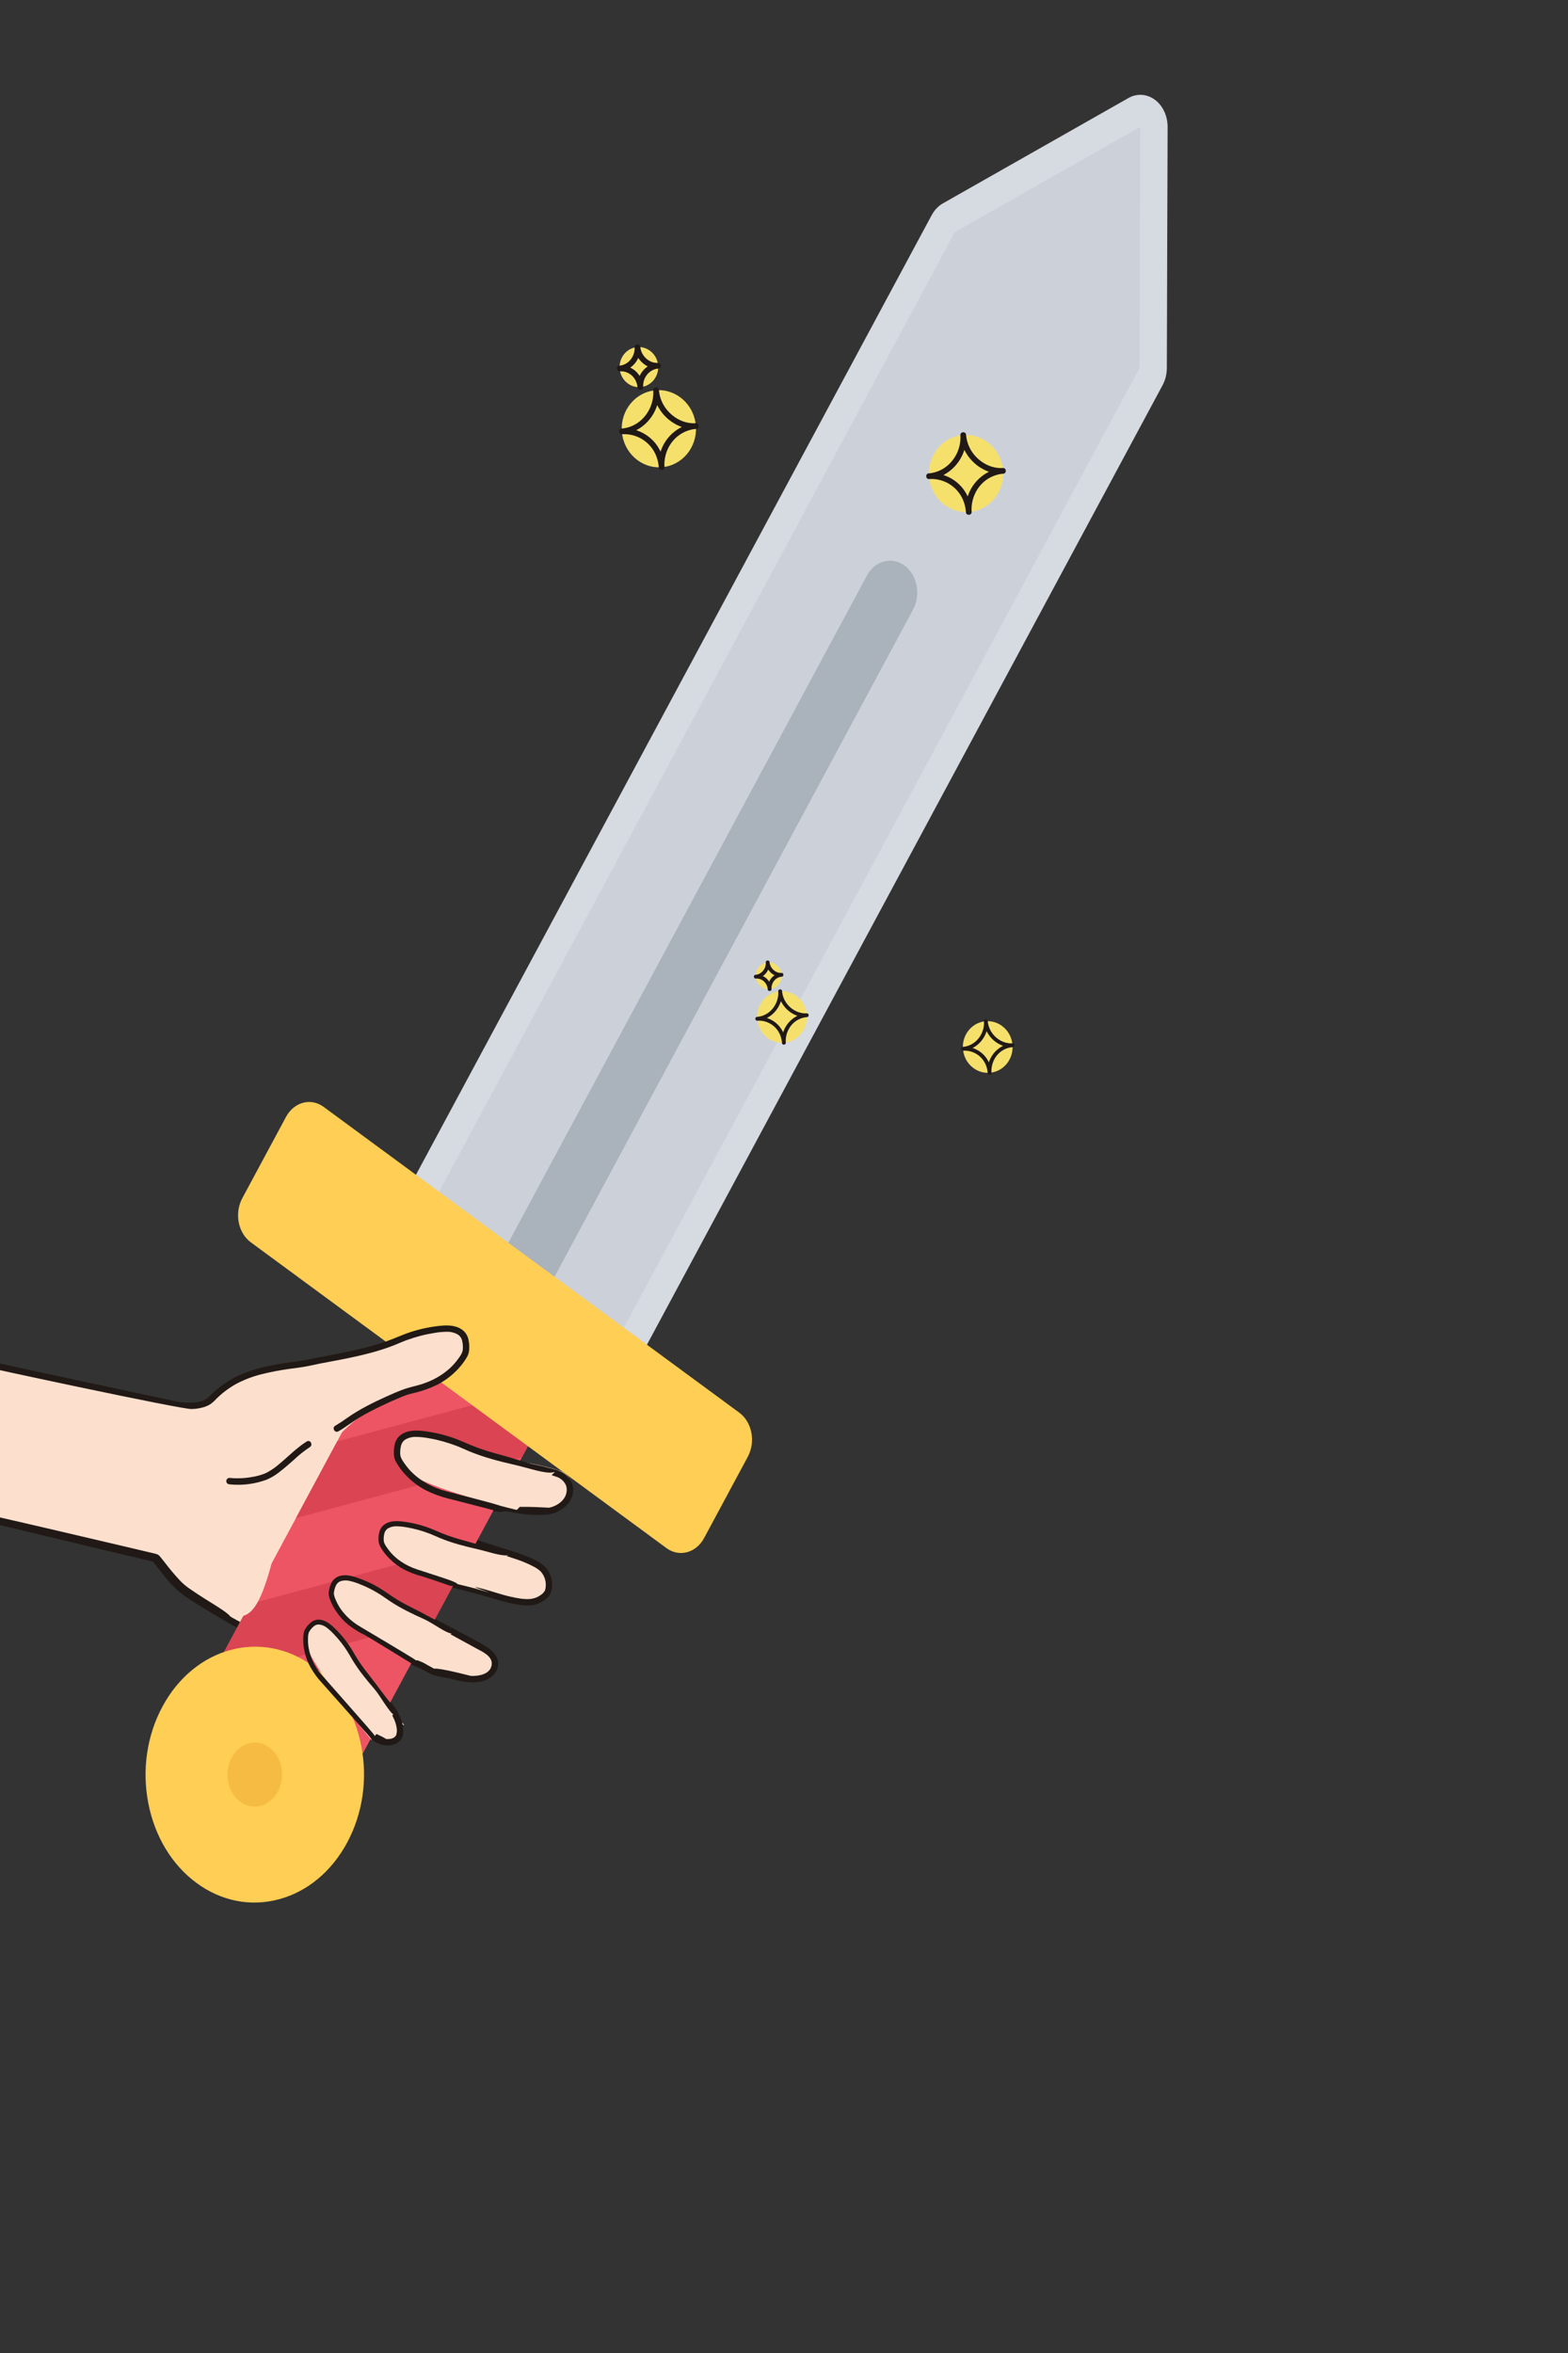 <?xml version="1.0" encoding="UTF-8" standalone="no"?>
<!-- Created with Inkscape (http://www.inkscape.org/) -->

<svg
   width="200"
   height="300"
   viewBox="0 0 52.917 79.375"
   version="1.1"
   id="svg4681"
   xml:space="preserve"
   inkscape:version="1.2.1 (9c6d41e4, 2022-07-14)"
   sodipodi:docname="start_anim_10.svg"
   inkscape:export-filename="start_anim_10.png"
   inkscape:export-xdpi="96"
   inkscape:export-ydpi="96"
   xmlns:inkscape="http://www.inkscape.org/namespaces/inkscape"
   xmlns:sodipodi="http://sodipodi.sourceforge.net/DTD/sodipodi-0.dtd"
   xmlns="http://www.w3.org/2000/svg"
   xmlns:svg="http://www.w3.org/2000/svg"><rect x="0" y="0" width="52.917" height="79.375" fill="#333333" stroke="none"/><sodipodi:namedview
     id="namedview4683"
     pagecolor="#ffffff"
     bordercolor="#666666"
     borderopacity="1.0"
     inkscape:showpageshadow="2"
     inkscape:pageopacity="0.0"
     inkscape:pagecheckerboard="0"
     inkscape:deskcolor="#d1d1d1"
     inkscape:document-units="mm"
     showgrid="false"
     inkscape:zoom="1.4108439"
     inkscape:cx="110.57212"
     inkscape:cy="119.07767"
     inkscape:window-width="1309"
     inkscape:window-height="430"
     inkscape:window-x="0"
     inkscape:window-y="25"
     inkscape:window-maximized="0"
     inkscape:current-layer="g18040" /><defs
     id="defs4678">
	
	
	
	
	
	
<style
   id="style20996">.a{fill:#fce0cd;}.b{fill:#211916;}.c{fill:#f5e06c;}</style></defs><g
     inkscape:label="Layer 1"
     inkscape:groupmode="layer"
     id="layer1"><g
       id="g15468"
       transform="matrix(-0.156,0,0,-0.156,6.66,6.636)"><g
         id="g18040"
         transform="matrix(-0.044,-0.044,0.044,-0.044,17.118,69.039)"><g
           id="g21843"
           transform="matrix(6.013,1.88,-1.88,6.013,3857.42,-2243.714)"><path
             class="a"
             d="m 212.982,970.913 c 3.145,-3.341 71.493,-85.65 73.68,-89.683 2.187,-4.032 4.059,-8.537 3.124,-13.03 -1.468,-4.101 -2.437,-8.365 -2.887,-12.698 -1.422,-14.905 4.549,-29.539 9.466,-43.483 1.605,-7.176 10.096,-30.443 11.859,-47.442 0.636,-10.25 2.523,-19.811 6.639,-29.052 1.597,-3.585 4.699,-7.141 8.616,-7.326 2.243,-0.105 6.953,1.833 8.441,3.514 1.663,2.153 2.991,4.546 3.939,7.096 3.981,10.652 3.134,19.274 0.239,30.163 -0.796,3.631 -1.689,15.751 -1.619,25.639 4.594,0.516 10.628,-1.568 14.455,-3.605 3.077,-3.27 16.605,-14.174 19.435,-17.901 10.001,-11.425 14.262,-16.834 22.813,-28.24 6.508,-8.682 0.669,-4.356 6.264,-11.04 4.538,-7.087 14.312,-18.328 17.106,-20.164 2.794,-1.836 6.347,-2.662 9.306,-1.105 4.99,2.626 6.091,6.705 6.143,11.784 0.056,5.517 -5.941,15.466 -13.227,24.351 -6.315,10.204 0.737,3.95 -3.924,10.272 -6.711,9.617 -13.43,19.601 -20.458,30.74 -1.91,3.352 7.174,9.357 9.737,8.124 5.589,-5.25 22.807,-21.685 29.501,-28.076 5.58,-6.471 -0.736,0.497 4.165,-4.27 6.352,-6.174 11.745,-12.666 19.722,-17.132 6.014,-3.368 12.841,0.482 14.46,2.736 1.619,2.254 1.833,6.798 0.936,9.617 -2.449,7.748 -15.286,19.642 -17.913,22.394 -0.244,0.256 7.592,-5.898 -1.022,2.624 -9.877,11.02 -19.551,22.092 -29.526,33.401 -0.989,2.823 3.245,9.041 7.563,9.147 6.412,-1.513 22.917,-11.844 28.671,-15.911 8.589,-6.501 -8.913,6.303 -2.585,1.495 l 22.745,-15.154 c 3.481,-2.319 7.675,-4.757 11.632,-2.575 1.897,1.102 3.229,2.966 3.658,5.117 0.956,4.369 -0.962,8.459 -3.283,12.026 -4.137,6.363 -12.101,13.766 -18.437,17.946 -5.163,4.227 6.622,-2.913 0.619,0.76 -4.327,4.117 -21.988,16.678 -25.075,18.969 -3.185,2.415 -3.215,6.889 -2.105,8.618 1.174,1.829 2.489,3.694 4.566,3.017 9.212,-1.55 18.497,-2.634 27.818,-3.249 5.167,-1.165 11.813,-2.444 17.063,-3.084 7.009,-1.94 -2.218,0.441 3.176,3.21 1.128,0.532 2.144,1.275 2.993,2.189 0.927,1.437 1.182,3.206 0.697,4.846 -0.736,2.945 -2.984,5.334 -5.578,6.902 -2.594,1.568 -5.551,2.431 -8.467,3.277 -3.362,0.975 -8.249,2.827 -11.608,3.803 l -5.926,3.114 c -8.69,2.964 -17.599,5.243 -26.645,6.818 -2.137,0.372 -4.281,0.705 -6.425,1.038 -3.637,0.565 -9.739,4.909 -17.759,9.888 -9.302,7.978 -38.796,26.187 -46.651,29.085 -5.474,2.019 -14.572,3.384 -20.279,4.596 -2.162,2.32 -75.622,87.227 -76.978,90.094"
             id="path21000"
             style="stroke-width:0.736"
             sodipodi:nodetypes="csccccccccccccccscccccccccscccccccccccccccccccccscccsccccc" /><path
             class="b"
             d="m 337.779,813.919 c -0.141,-4.884 -1.172,-9.689 -1.408,-14.569 -0.197,-4.07 -0.151,-8.153 -0.019,-12.224 0.128,-3.951 0.347,-7.903 0.701,-11.841 0.141,-1.571 0.235,-2.538 0.439,-3.988 0.212,-1.511 0.611,-2.957 0.97,-4.44 1.103,-4.28 1.728,-8.668 1.863,-13.085 0.054,-4.296 -0.562,-8.574 -1.825,-12.681 -0.671,-2.244 -1.548,-4.42 -2.62,-6.503 -0.9,-1.726 -1.944,-3.631 -3.509,-4.843 -1.71,-1.269 -3.636,-2.216 -5.685,-2.795 -1.813,-0.623 -3.778,-0.653 -5.609,-0.085 -4.52,1.539 -6.977,5.784 -8.674,9.953 -2.049,5.049 -3.566,10.299 -4.527,15.663 -0.907,5.039 -1.07,10.142 -1.813,15.195 -0.636,4.318 -1.55,8.593 -2.581,12.834 -1.969,8.075 -4.427,16.015 -6.831,23.966 -0.426,1.408 -0.849,2.818 -1.249,4.233 -0.324,1.146 -0.555,2.335 -0.953,3.456 -1.682,4.75 -3.433,9.476 -4.974,14.27 -3.038,9.444 -5.332,19.435 -4.307,29.416 0.284,2.748 0.781,5.47 1.484,8.142 0.621,2.367 1.689,4.616 1.608,7.099 -0.159,2.309 -0.773,4.565 -1.808,6.635 -1.088,2.394 -2.43,4.664 -4.002,6.771 -1.715,2.198 -70.808,85.359 -72.751,87.357 -1.558,1.658 0.949,4.15 2.509,2.492 3.811,-4.052 74.644,-89.303 77.07,-94.35 1.094,-2.141 1.869,-4.431 2.299,-6.798 0.201,-1.187 0.261,-2.393 0.181,-3.594 -0.152,-1.277 -0.45,-2.532 -0.889,-3.74 -1.569,-4.84 -2.383,-9.892 -2.415,-14.979 0.058,-4.845 0.675,-9.667 1.841,-14.37 1.183,-4.812 2.614,-9.56 4.286,-14.224 1.331,-3.828 2.87,-7.604 3.916,-11.519 1.798,-6.73 4.038,-13.342 5.933,-20.046 2.378,-8.422 4.552,-16.972 5.511,-25.686 0.284,-2.588 0.401,-5.183 0.75,-7.768 0.354,-2.625 0.818,-5.236 1.41,-7.818 0.587,-2.571 1.309,-5.11 2.161,-7.606 0.739,-2.353 1.685,-4.636 2.829,-6.822 0.883,-1.707 2.194,-3.156 3.805,-4.204 1.341,-0.84 2.984,-1.048 4.493,-0.568 1.661,0.434 3.235,1.151 4.651,2.121 1.479,1.144 2.377,3.124 3.177,4.758 3.685,7.515 4.269,16.127 2.8,24.265 -0.603,3.346 -1.654,6.59 -2.073,9.966 -0.431,3.465 -0.689,6.952 -0.884,10.437 -0.454,8.126 -0.633,16.306 0.428,24.391 0.386,2.579 0.64,5.177 0.762,7.782 0.066,2.272 3.601,2.225 3.535,-0.056 z"
             id="path21002"
             style="stroke-width:0.736"
             sodipodi:nodetypes="ccscscccccccccccsccccccccccccccccccccccccccccccccccc" /><path
             class="b"
             d="m 334.988,796.414 c 4.838,0.285 10.329,-1.319 14.518,-3.718 1.055,-0.753 2.029,-1.615 2.906,-2.57 1.249,-1.132 2.519,-2.241 3.79,-3.349 2.918,-2.544 5.858,-5.067 8.716,-7.683 2.49,-2.336 4.841,-4.816 7.042,-7.427 13.006,-14.986 24.438,-31.187 36.786,-46.698 2.566,-3.224 -9.199,12.034 -6.814,8.678 2.553,-3.55 5.283,-6.969 8.181,-10.243 1.255,-1.434 2.534,-2.849 3.869,-4.209 0.51,-0.519 1.028,-1.033 1.565,-1.525 0.191,-0.176 0.386,-0.348 0.583,-0.517 0.382,-0.33 0.016,-0.053 0.362,-0.288 1.711,-1.279 3.834,-1.883 5.962,-1.698 2.057,0.424 3.874,1.616 5.082,3.334 2.093,2.923 2.295,7.28 1.301,10.634 -21.31,35.909 5.947,-2.065 -12.454,22.234 -6.452,8.515 -12.452,17.333 -18.316,26.263 -1.673,2.548 -3.331,5.108 -4.973,7.679 -1.082,1.692 -2.88,3.59 -2.709,5.742 0.251,3.099 3.423,5.563 5.884,7.009 1.244,0.783 2.623,1.328 4.067,1.609 1.368,0.278 2.781,-0.188 3.717,-1.224 2.348,-2.211 4.688,-4.429 7.022,-6.655 5.94,-5.644 11.872,-11.297 17.796,-16.959 4.241,-4.047 8.149,-8.385 12.232,-12.591 5.357,-5.518 -16.886,17.379 -11.434,11.958 5.138,-5.108 10.213,-10.298 15.422,-15.33 1.985,-1.958 4.093,-3.788 6.312,-5.477 1.993,-1.484 4.243,-3.218 6.672,-3.893 3.25,-0.762 6.669,-0.006 9.295,2.055 0.212,0.167 0.414,0.347 0.605,0.538 0.106,0.105 0.208,0.212 0.305,0.325 0.207,0.24 -0.225,-0.334 0.055,0.078 0.566,0.914 0.916,1.945 1.023,3.015 0.304,1.989 0.087,4.024 -0.63,5.904 -1.409,3.48 -3.924,6.568 -6.329,9.402 -3.556,4.19 -7.629,7.858 -11.308,11.92 -8.727,9.634 10.25,-9.011 1.122,0.247 -3.746,3.8 -7.206,7.893 -10.742,11.889 -4.116,4.65 -8.223,9.308 -12.319,13.974 -2.07,2.353 -4.141,4.705 -6.212,7.056 -0.796,0.904 -2.012,1.877 -2.281,3.098 -0.172,0.905 -0.133,1.838 0.115,2.725 0.925,3.687 4.371,7.553 8.218,8.202 1.536,0.259 2.967,-0.357 4.37,-0.923 1.642,-0.664 3.249,-1.417 4.831,-2.215 3.68,-1.857 7.254,-3.924 10.779,-6.058 6.859,-4.154 13.229,-8.878 19.781,-13.488 7.955,-5.598 -13.791,9.457 -5.697,4.066 l 15.747,-10.491 c 3.167,-2.11 8.036,-6.133 11.973,-3.519 4.514,2.997 2.4,9.409 0.217,13.127 -28.608,31.76 1.693,6.09 -15.881,18.075 -1.032,0.707 -2.16,1.329 -3.149,2.09 -0.952,0.731 -1.822,1.594 -2.758,2.357 -2.685,2.183 -5.46,4.257 -8.238,6.322 -2.955,2.196 -5.926,4.373 -8.912,6.528 -2.009,1.458 -4.469,2.833 -6.178,4.653 -3.359,3.573 -3.184,9.193 0.39,12.551 2.201,2.118 4.676,1.261 7.373,0.839 3.024,-0.473 6.055,-0.898 9.093,-1.275 2.984,-0.371 5.975,-0.693 8.971,-0.967 2.813,-0.254 5.675,-0.279 8.436,-0.882 2.652,-0.579 -11.781,1.797 -9.109,1.318 2.595,-0.465 5.298,-0.654 7.86,-1.235 5.156,-1.173 10.462,-2.453 15.781,-1.529 2.027,0.352 4.282,1.053 5.824,2.493 1.796,1.678 0.725,4.655 -0.47,6.355 -1.066,0.102 -11.681,8.71 -12.431,8.929 -6.04,1.668 -12.246,3.074 -18.188,5.074 -5.591,1.879 -11.274,3.476 -17.026,4.784 -2.876,0.655 -5.767,1.237 -8.675,1.747 -2.507,0.441 -5.181,0.597 -7.628,1.3 -4.021,1.155 -7.691,3.818 -11.179,6.032 -2.239,1.424 -4.716,2.712 -6.762,4.402 -0.978,0.808 -1.971,1.594 -2.986,2.356 -2.789,2.092 -5.66,4.08 -8.552,6.021 -6.653,4.469 -13.443,8.727 -20.372,12.775 -2.885,1.686 -5.792,3.34 -8.756,4.884 -2.117,1.181 -4.346,2.15 -6.654,2.892 -4.526,1.273 -9.118,2.295 -13.757,3.061 -1.062,0.201 -2.124,0.406 -3.185,0.615 -1.319,0.263 -2.047,0.452 -2.972,1.51 -1.968,2.257 -75.174,86.649 -76.474,89.347 -0.984,2.038 2.091,3.789 3.08,1.735 0.647,-1.354 1.387,-2.662 2.214,-3.914 0.374,-0.562 72.315,-82.992 72.729,-83.525 0.257,-0.328 0.524,-0.647 0.796,-0.963 0.068,-0.079 0.734,-0.758 0.381,-0.546 0.56,-0.192 1.142,-0.31 1.732,-0.349 0.495,-0.098 0.991,-0.193 1.487,-0.287 1.262,-0.24 2.524,-0.479 3.785,-0.718 4.459,-0.856 9.082,-1.645 13.324,-3.312 5.537,-2.178 10.735,-5.403 15.837,-8.426 6.937,-4.113 13.767,-8.421 20.427,-12.97 2.829,-1.932 5.628,-3.912 8.334,-6.014 1.234,-0.998 2.518,-1.933 3.846,-2.803 2.356,-1.483 4.693,-2.998 7.06,-4.463 1.817,-1.165 3.697,-2.228 5.632,-3.184 1.715,-0.712 3.526,-1.168 5.374,-1.354 5.934,-0.939 11.823,-2.103 17.642,-3.601 5.897,-1.517 11.646,-3.507 17.51,-5.129 5.604,0.709 11.856,-5.55 15.53,-6.744 5.132,-1.554 10.651,-3.973 12.933,-9.21 1.017,-2.334 1.277,-5.099 0.027,-7.399 -1.03,-1.892 -3.25,-3.099 -5.183,-3.874 -4.86,-1.947 -10.432,-1.508 -15.478,-0.64 -2.619,0.448 -5.154,1.183 -7.781,1.563 -2.707,0.391 11.69,-2.056 9.003,-1.533 -2.611,0.501 -5.249,1.287 -7.9,1.466 -2.951,0.202 -5.897,0.458 -8.837,0.769 -3.014,0.316 -6.022,0.682 -9.024,1.096 -1.49,0.205 -2.978,0.42 -4.465,0.644 -1.539,0.347 -3.099,0.597 -4.669,0.751 -1.016,0.019 -1.65,-1.105 -2.154,-1.878 -0.508,-0.776 -0.736,-1.701 -0.648,-2.624 0.115,-1.791 1.056,-3.427 2.546,-4.428 5.315,-3.884 10.67,-7.714 15.927,-11.678 2.603,-1.963 5.219,-3.928 7.694,-6.052 0.762,-0.669 1.577,-1.274 2.437,-1.809 1.248,-0.828 2.477,-1.687 3.7,-2.553 3.237,-2.249 5.261,-5.872 7.885,-8.814 3.397,-3.594 6.701,-7.63 8.566,-12.258 1.829,-4.538 1.886,-10.441 -2.175,-13.842 -3.834,-3.209 -8.662,-2.051 -12.609,0.25 -5.106,2.98 -9.933,6.542 -14.852,9.819 -8.521,5.675 12.799,-9.171 4.399,-3.318 -6.796,4.738 -13.365,9.773 -20.396,14.164 -3.577,2.235 -7.207,4.392 -10.919,6.399 -2.817,1.519 -5.918,3.418 -9.079,4.127 -1.223,0.275 -3.038,-1.172 -4.051,-2.31 -0.89,-1 -2.103,-2.739 -1.967,-4.151 0.019,-0.196 0.177,-0.314 -0.006,0.011 0.209,-0.284 0.442,-0.548 0.698,-0.79 l 1.56,-1.771 3.283,-3.728 c 2.059,-2.341 4.119,-4.681 6.179,-7.022 3.491,-3.744 5.956,-8.356 9.387,-12.155 2.972,-3.247 5.874,-6.566 8.887,-9.774 4.749,-5.051 9.789,-9.726 13.951,-15.314 2.198,-2.95 4.386,-6.265 4.854,-9.995 0.464,-3.822 -0.134,-8.17 -3.36,-10.648 -2.974,-2.311 -6.718,-3.399 -10.467,-3.04 -5.113,0.611 -9.666,4.542 -13.402,7.818 -4.031,3.534 -7.648,7.508 -11.482,11.249 -1.751,1.708 -3.493,3.425 -5.227,5.15 -5.42,5.373 16.868,-17.558 11.523,-12.109 -4.186,4.281 -8.14,8.819 -12.468,12.951 -5.866,5.598 -11.734,11.192 -17.604,16.782 -2.58,2.455 -5.163,4.906 -7.75,7.355 -0.427,0.404 -0.89,0.79 -1.291,1.217 -0.065,0.07 -0.247,0.163 -0.267,0.251 l -0.065,0.061 c 0.586,-0.274 0.72,-0.356 0.402,-0.246 0.006,0.028 -0.305,0.003 -0.215,0.02 -1.3,-0.273 -2.535,-0.793 -3.637,-1.533 -1.199,-0.712 -2.25,-1.649 -3.095,-2.758 -0.229,-0.351 -0.413,-0.729 -0.549,-1.125 -0.045,-0.124 0.025,-0.278 -0.049,-0.094 0.343,-0.676 0.745,-1.321 1.201,-1.927 3.283,-5.171 6.63,-10.3 10.041,-15.388 3.136,-4.68 6.242,-9.415 9.573,-13.956 1.985,-1.706 2.814,-5.083 4.044,-7.089 1.586,-2.507 3.606,-4.75 5.329,-7.17 1.643,-2.282 3.168,-4.646 4.57,-7.083 2.062,-3.621 4.229,-7.798 4.301,-12.065 0.071,-4.154 -0.948,-8.575 -4.166,-11.433 -1.721,-1.63 -3.915,-2.673 -6.266,-2.98 -2.328,-0.161 -4.651,0.367 -6.68,1.519 -2.697,1.445 -4.813,3.986 -6.833,6.221 -3.011,3.333 -5.862,6.813 -8.558,10.406 -1.164,1.551 -2.197,3.203 -3.36,4.748 -1.219,1.617 11.762,-15.27 10.494,-13.689 -6.209,7.738 -12.248,15.615 -18.202,23.552 -5.939,7.916 -12.043,15.678 -18.503,23.177 -2.372,2.886 -4.902,5.639 -7.577,8.247 -2.81,2.616 -5.723,5.121 -8.619,7.641 -1.27,1.106 -2.541,2.211 -3.8,3.332 -0.96,0.855 -1.856,1.852 -2.859,2.652 -1.455,1.161 -3.789,1.811 -5.575,2.36 -2.41,0.807 -4.945,1.173 -7.484,1.081 -2.271,-0.134 -2.209,3.404 0.056,3.535 z"
             id="path21004"
             style="stroke-width:0.736"
             sodipodi:nodetypes="cccccccccscccccccccccccccccccccccccccccccccccccccccccccccccccccccccccccccsccsccccccccccccccccccsccccccccsccccccccccccccccccsccccccccsccccccccccccccccccscccccccccccccccccccccccccccccccc" /><path
             class="b"
             d="m 334.656,831.928 c 0.5,6.549 2.636,12.874 3.961,19.275 a 35.718,35.718 0 0 1 1.011,8.792 32.159,32.159 0 0 1 -1.649,7.819 44.925,44.925 0 0 1 -5.279,11.172 1.767,1.767 45 0 0 3.08,1.735 45.472,45.472 0 0 0 7.264,-19.416 30.887,30.887 0 0 0 -0.58,-8.745 c -0.604,-3.45 -1.474,-6.845 -2.299,-10.246 a 65.898,65.898 0 0 1 -1.976,-10.445 c -0.173,-2.257 -3.709,-2.22 -3.535,0.057 z"
             id="path21006"
             style="stroke-width:0.736" /><path
             class="b"
             d="m 356.794,818.439 11.492,8.763 a 42.599,42.599 0 0 1 3.718,3.063 c 2.764,2.643 5.397,5.423 8.037,8.192 q 10.674,11.208 21.015,22.741 c 1.406,1.57 2.806,3.145 4.183,4.74 0.471,0.545 0.939,1.093 1.399,1.647 0.171,0.207 0.339,0.417 0.509,0.625 0.3,0.368 -0.042,-0.051 -0.029,-0.041 a 1.356,1.356 0 0 1 0.169,0.227 1.82,1.82 45 0 0 2.418,0.634 1.781,1.781 0 0 0 0.634,-2.417 c -1.697,-2.337 -3.712,-4.468 -5.628,-6.621 -3.246,-3.648 -6.537,-7.257 -9.844,-10.85 -6.417,-6.974 -12.825,-14.001 -19.595,-20.637 a 31.425,31.425 0 0 0 -2.914,-2.61 l -13.071,-9.968 a 1.828,1.828 0 0 0 -2.5,0.009 1.78,1.78 0 0 0 0.008,2.5 z"
             id="path21008"
             style="stroke-width:0.736" /></g><g
           id="g12854"
           transform="matrix(4.49,-7.783,8.572,5.791,782.959,1940.268)"><path
             style="fill:#ed5564"
             d="m 181.552,371.275 c 0,-2.828 -1.125,-5.546 -3.125,-7.546 l -30.171,-30.172 c -4.164,-4.171 -10.922,-4.171 -15.086,0 l -95.959,95.968 c -4.164,4.156 -4.164,10.906 0,15.078 l 30.171,30.171 c 4.164,4.155 10.921,4.155 15.085,0 l 95.959,-95.968 c 2.001,-1.999 3.126,-4.703 3.126,-7.531 z"
             id="path12816" /><path
             style="fill:#ccd1d9"
             d="m 490.804,96.617 c 1.406,-1.414 2.391,-3.203 2.844,-5.148 l 18.078,-78.405 c 0.812,-3.586 -0.266,-7.336 -2.859,-9.938 -2.593,-2.602 -6.359,-3.68 -9.938,-2.852 l -78.404,18.062 c -1.953,0.453 -3.734,1.438 -5.141,2.852 L 140.717,295.84 c -4.164,4.172 -4.164,10.922 0,15.094 l 60.335,60.342 c 2,2 4.719,3.125 7.546,3.125 2.828,0 5.539,-1.125 7.539,-3.125 z"
             id="path12818" /><path
             style="opacity:0.2;fill:#ffffff;enable-background:new"
             d="m 508.866,3.126 c -2.594,-2.602 -6.359,-3.68 -9.938,-2.852 l -78.404,18.062 c -1.953,0.453 -3.734,1.438 -5.141,2.852 L 140.717,295.84 c -4.164,4.172 -4.164,10.922 0,15.094 l 60.335,60.342 c 2,2 4.719,3.125 7.546,3.125 2.828,0 5.539,-1.125 7.539,-3.125 L 490.804,96.617 c 1.406,-1.414 2.391,-3.203 2.844,-5.148 l 18.078,-78.405 c 0.812,-3.587 -0.266,-7.337 -2.86,-9.938 z M 501.319,10.665 483.257,89.07 208.598,363.729 148.256,303.386 422.915,28.735 Z"
             id="path12820" /><path
             style="fill:#aab2bc"
             d="m 170.88,341.104 c -4.164,-4.172 -4.164,-10.921 0,-15.093 L 364.118,132.787 c 4.172,-4.164 10.922,-4.164 15.078,0 4.172,4.164 4.172,10.922 0,15.086 l -193.23,193.23 c -4.164,4.158 -10.914,4.158 -15.086,10e-4 z"
             id="path12822" /><g
             id="g12828">
	<path
   style="fill:#da4453"
   d="m 77.249,389.478 h 90.506 l 10.672,-10.672 c 2,-2 3.125,-4.703 3.125,-7.531 0,-1.078 -0.164,-2.125 -0.469,-3.125 H 98.584 Z"
   id="path12824" />
	<path
   style="fill:#da4453"
   d="M 143.842,413.4 H 53.328 l -16.117,16.125 c -1.484,1.484 -2.43,3.297 -2.859,5.203 h 88.155 z"
   id="path12826" />
</g><g
             id="g12834">
	<path
   style="fill:#ffce54"
   d="M 253.848,393.9 118.084,258.138 c -4.164,-4.164 -10.914,-4.164 -15.078,0 l -22.632,22.624 c -4.164,4.172 -4.164,10.922 0,15.078 l 135.763,135.764 c 2,2 4.711,3.125 7.539,3.125 2.836,0 5.547,-1.125 7.547,-3.125 l 22.625,-22.625 c 4.163,-4.157 4.163,-10.922 0,-15.079 z"
   id="path12830" />
	<path
   style="fill:#ffce54"
   d="m 85.327,469.321 c 0,-11.391 -4.438,-22.108 -12.492,-30.171 -16.64,-16.641 -43.702,-16.641 -60.342,0 -8.055,8.062 -12.492,18.78 -12.492,30.171 0,11.39 4.438,22.108 12.492,30.171 v 0 0 c 8.062,8.062 18.773,12.5 30.171,12.5 11.398,0 22.109,-4.438 30.171,-12.5 8.055,-8.062 12.492,-18.781 12.492,-30.171 z"
   id="path12832" />
</g><ellipse
             style="fill:#f6bb42"
             cx="42.664"
             cy="469.316"
             rx="10.664"
             ry="10.671"
             id="ellipse12836" /></g><ellipse
           class="c"
           cx="2277.94"
           cy="-2790.962"
           rx="134.11"
           ry="129.048"
           id="ellipse21010"
           transform="rotate(40.878)"
           style="stroke-width:4.139" /><path
           class="b"
           d="m 3656.812,-539.196 c -38.391,-33.591 -54.68,-88.359 -36.305,-136.773 a 116.009,116.009 0 0 1 20.369,-34.557 c 8.315,-9.714 -6.578,-22.632 -15.022,-13.003 -32.227,36.752 -88.577,47.392 -133.756,30.94 a 123.063,123.063 0 0 1 -38.097,-22.136 c -9.716,-8.306 -22.637,6.591 -13.003,15.022 37.409,32.752 53.416,87.867 36.683,135.217 a 113.319,113.319 0 0 1 -20.744,36.11 c -8.306,9.716 6.594,22.64 15.022,13.003 a 119.536,119.536 0 0 1 132.163,-32.762 136.461,136.461 0 0 1 39.692,23.954 c 9.705,8.318 22.73,-6.686 13.003,-15.022 a 148.436,148.436 0 0 0 -81.119,-35.938 140.53,140.53 0 0 0 -81.708,16.643 137.753,137.753 0 0 0 -37.04,30.107 l 15.022,13.003 c 38.154,-44.624 41.197,-110.026 13.405,-160.671 a 143.63,143.63 0 0 0 -31.368,-38.675 l -13.003,15.023 c 44.853,38.352 110.912,44.651 163.1,17.916 a 124.702,124.702 0 0 0 36.77,-28.731 l -15.022,-13.003 c -37.73,44.11 -42.383,108.589 -14.865,159.056 a 148.631,148.631 0 0 0 32.821,40.299 c 9.619,8.424 22.634,-6.587 13.003,-15.023 z"
           id="path21012"
           style="stroke-width:4.139" /><ellipse
           class="c"
           cx="2045.899"
           cy="-1737.063"
           rx="134.11"
           ry="129.048"
           id="ellipse21014"
           transform="rotate(40.878)"
           style="stroke-width:4.139" /><path
           class="b"
           d="m 2791.651,105.812 c -38.391,-33.591 -54.667,-88.375 -36.302,-136.776 a 115.993,115.993 0 0 1 20.369,-34.557 c 8.312,-9.71 -6.581,-22.628 -15.022,-13.003 -32.233,36.753 -88.579,47.395 -133.759,30.938 a 123.116,123.116 0 0 1 -38.094,-22.133 c -9.716,-8.306 -22.637,6.585 -13.003,15.022 37.41,32.752 53.429,87.851 36.683,135.217 a 113.369,113.369 0 0 1 -20.742,36.107 c -8.308,9.719 6.591,22.642 15.023,13.003 a 119.536,119.536 0 0 1 132.157,-32.756 136.461,136.461 0 0 1 39.692,23.955 c 9.708,8.315 22.729,-6.691 13.003,-15.023 a 148.361,148.361 0 0 0 -81.119,-35.938 140.509,140.509 0 0 0 -81.732,16.633 137.649,137.649 0 0 0 -37.025,30.126 l 15.023,13.003 c 38.151,-44.621 41.194,-110.023 13.402,-160.673 a 143.601,143.601 0 0 0 -31.357,-38.682 l -13.003,15.022 c 44.853,38.352 110.912,44.645 163.102,17.913 a 124.685,124.685 0 0 0 36.77,-28.731 l -15.022,-13.003 c -37.74,44.101 -42.386,108.592 -14.866,159.056 a 148.635,148.635 0 0 0 32.818,40.302 c 9.612,8.407 22.627,-6.604 13.003,-15.022 z"
           id="path21016"
           style="stroke-width:4.139" /><ellipse
           class="c"
           cx="1827.35"
           cy="-1683.229"
           rx="69.721"
           ry="67.092"
           id="ellipse21018"
           transform="rotate(40.878)"
           style="stroke-width:4.139" /><path
           class="b"
           d="m 2542.475,-38.664 c -23.709,-20.954 -28.67,-57.7 -7.798,-82.345 8.264,-9.757 -6.525,-22.58 -15.022,-13.003 -20.765,23.402 -59.31,23.794 -82.612,4.09 -9.759,-8.255 -22.594,6.535 -13.003,15.022 23.291,20.603 28.364,58.016 7.8,82.342 -8.252,9.762 6.544,22.602 15.022,13.003 21.806,-24.68 58.089,-24.9 82.609,-4.087 9.743,8.269 22.786,-6.719 13.003,-15.022 a 81.6,81.6 0 0 0 -58.342,-20.061 77.403,77.403 0 0 0 -52.293,26.167 l 15.022,13.003 c 27.567,-32.608 21.597,-82.582 -9.82,-110.367 l -13.003,15.022 c 31.586,26.704 82.664,25.412 110.638,-6.11 l -15.022,-13.003 c -27.95,32.999 -21.948,82.279 9.817,110.37 9.587,8.467 22.596,-6.55 13.003,-15.022 z"
           id="path21020"
           style="stroke-width:4.139" /><g
           id="g27171"
           transform="matrix(6.013,1.88,-1.88,6.013,3005.476,239.608)"><g
             id="g27177"
             transform="translate(11.227,-417.852)"><path
               class="a"
               d="m 212.982,970.913 c 3.145,-3.341 71.493,-85.65 73.68,-89.683 2.187,-4.032 4.059,-8.537 3.124,-13.03 -1.468,-4.101 -2.437,-8.365 -2.887,-12.698 -1.422,-14.905 4.549,-29.539 9.466,-43.483 1.605,-7.176 10.096,-30.443 11.859,-47.442 0.636,-10.25 2.523,-19.811 6.639,-29.052 1.597,-3.585 4.699,-7.141 8.616,-7.326 2.243,-0.105 6.953,1.833 8.441,3.514 1.663,2.153 2.991,4.546 3.939,7.096 3.981,10.652 3.134,19.274 0.239,30.163 -0.796,3.631 -11.223,48.28 38.512,101.921 45.366,39.076 32.326,39.313 -1.504,59.519 -5.474,2.019 -14.572,3.384 -20.279,4.596 -2.162,2.32 -75.622,87.227 -76.978,90.094"
               id="path27161"
               style="stroke-width:0.736"
               sodipodi:nodetypes="csccccccccccccc" /><path
               class="b"
               d="m 337.779,813.919 c -0.141,-4.884 -1.172,-9.689 -1.408,-14.569 -0.197,-4.07 -0.151,-8.153 -0.019,-12.224 0.128,-3.951 0.347,-7.903 0.701,-11.841 0.141,-1.571 0.235,-2.538 0.439,-3.988 0.212,-1.511 0.611,-2.957 0.97,-4.44 1.103,-4.28 1.728,-8.668 1.863,-13.085 0.054,-4.296 -0.562,-8.574 -1.825,-12.681 -0.671,-2.244 -1.548,-4.42 -2.62,-6.503 -0.9,-1.726 -1.944,-3.631 -3.509,-4.843 -1.71,-1.269 -3.636,-2.216 -5.685,-2.795 -1.813,-0.623 -3.778,-0.653 -5.609,-0.085 -4.52,1.539 -6.977,5.784 -8.674,9.953 -2.049,5.049 -3.566,10.299 -4.527,15.663 -0.907,5.039 -1.07,10.142 -1.813,15.195 -0.636,4.318 -1.55,8.593 -2.581,12.834 -1.969,8.075 -4.427,16.015 -6.831,23.966 -0.426,1.408 -0.849,2.818 -1.249,4.233 -0.324,1.146 -0.555,2.335 -0.953,3.456 -1.682,4.75 -3.433,9.476 -4.974,14.27 -3.038,9.444 -5.332,19.435 -4.307,29.416 0.284,2.748 0.781,5.47 1.484,8.142 0.621,2.367 1.689,4.616 1.608,7.099 -0.159,2.309 -0.773,4.565 -1.808,6.635 -1.088,2.394 -2.43,4.664 -4.002,6.771 -1.715,2.198 -70.808,85.359 -72.751,87.357 -1.558,1.658 0.949,4.15 2.509,2.492 3.811,-4.052 74.644,-89.303 77.07,-94.35 1.094,-2.141 1.869,-4.431 2.299,-6.798 0.201,-1.187 0.261,-2.393 0.181,-3.594 -0.152,-1.277 -0.45,-2.532 -0.889,-3.74 -1.569,-4.84 -2.383,-9.892 -2.415,-14.979 0.058,-4.845 0.675,-9.667 1.841,-14.37 1.183,-4.812 2.614,-9.56 4.286,-14.224 1.331,-3.828 2.87,-7.604 3.916,-11.519 1.798,-6.73 4.038,-13.342 5.933,-20.046 2.378,-8.422 4.552,-16.972 5.511,-25.686 0.284,-2.588 0.401,-5.183 0.75,-7.768 0.354,-2.625 0.818,-5.236 1.41,-7.818 0.587,-2.571 1.309,-5.11 2.161,-7.606 0.739,-2.353 1.685,-4.636 2.829,-6.822 0.883,-1.707 2.194,-3.156 3.805,-4.204 1.341,-0.84 2.984,-1.048 4.493,-0.568 1.661,0.434 3.235,1.151 4.651,2.121 1.479,1.144 2.377,3.124 3.177,4.758 3.685,7.515 4.269,16.127 2.8,24.265 -0.603,3.346 -1.654,6.59 -2.073,9.966 -0.431,3.465 -0.689,6.952 -0.884,10.437 -0.454,8.126 -0.633,16.306 0.428,24.391 0.386,2.579 0.64,5.177 0.762,7.782 0.066,2.272 3.601,2.225 3.535,-0.056 z"
               id="path27163"
               style="stroke-width:0.736"
               sodipodi:nodetypes="ccscscccccccccccsccccccccccccccccccccccccccccccccccc" /><path
               class="b"
               d="m 386.227,921.54 c -2.885,1.686 -5.792,3.34 -8.756,4.884 -2.117,1.181 -4.346,2.15 -6.654,2.892 -4.526,1.273 -9.118,2.295 -13.757,3.061 -1.062,0.201 -2.124,0.406 -3.185,0.615 -1.319,0.263 -2.047,0.452 -2.972,1.51 -1.968,2.257 -75.174,86.649 -76.474,89.347 -0.984,2.038 2.091,3.789 3.08,1.735 0.647,-1.354 1.387,-2.662 2.214,-3.914 0.374,-0.562 72.315,-82.992 72.729,-83.525 0.257,-0.328 0.524,-0.647 0.796,-0.963 0.068,-0.079 0.734,-0.758 0.381,-0.546 0.56,-0.192 1.142,-0.31 1.732,-0.349 0.495,-0.098 0.991,-0.193 1.487,-0.287 1.262,-0.24 2.524,-0.479 3.785,-0.718 4.459,-0.856 9.082,-1.645 13.324,-3.312 5.537,-2.178 10.735,-5.403 15.837,-8.426 6.937,-4.113 13.767,-8.421 11.96,-9.365 -1.807,-0.944 -8.598,3.315 -15.527,7.362 z"
               id="path27165"
               style="stroke-width:0.736"
               sodipodi:nodetypes="ccccccccccccccccccc" /><path
               class="b"
               d="m 334.656,831.928 c 0.5,6.549 2.636,12.874 3.961,19.275 a 35.718,35.718 0 0 1 1.011,8.792 32.159,32.159 0 0 1 -1.649,7.819 44.925,44.925 0 0 1 -5.279,11.172 1.767,1.767 45 0 0 3.08,1.735 45.472,45.472 0 0 0 7.264,-19.416 30.887,30.887 0 0 0 -0.58,-8.745 c -0.604,-3.45 -1.474,-6.845 -2.299,-10.246 a 65.898,65.898 0 0 1 -1.976,-10.445 c -0.173,-2.257 -3.709,-2.22 -3.535,0.057 z"
               id="path27167"
               style="stroke-width:0.736" /></g></g><g
           id="g27273"
           transform="matrix(6.013,1.88,-1.88,6.013,1245.559,-10.219)"><g
             id="g27271"
             transform="translate(11.227,-417.852)"><g
               id="g27277"
               transform="matrix(0.556,0.831,0.831,-0.556,-148.355,877.126)"><path
                 class="a"
                 d="m 296.366,812.02 c 1.605,-7.176 10.096,-30.443 11.859,-47.442 0.636,-10.25 2.523,-19.811 6.639,-29.052 1.597,-3.585 4.699,-7.141 8.616,-7.326 2.243,-0.105 6.953,1.833 8.441,3.514 1.663,2.153 2.991,4.546 3.939,7.096 3.981,10.652 -7.115,53.549 -10.009,64.438"
                 id="path27263"
                 style="stroke-width:0.736"
                 sodipodi:nodetypes="ccccccc" /><path
                 class="b"
                 d="m 331.953,792.982 c 0.212,-1.511 6.151,-24.641 6.51,-26.124 1.103,-4.28 1.728,-8.668 1.863,-13.085 0.054,-4.296 -0.562,-8.574 -1.825,-12.681 -0.671,-2.244 -1.548,-4.42 -2.62,-6.503 -0.9,-1.726 -1.944,-3.631 -3.509,-4.843 -1.71,-1.269 -3.636,-2.216 -5.685,-2.795 -1.813,-0.623 -3.778,-0.653 -5.609,-0.085 -4.52,1.539 -6.977,5.784 -8.674,9.953 -2.049,5.049 -3.566,10.299 -4.527,15.663 -0.907,5.039 -1.07,10.142 -1.813,15.195 -0.636,4.318 -1.55,8.593 -2.581,12.834 -1.969,8.075 -3.731,19.099 -6.135,27.051 -0.426,1.408 -0.849,2.818 -1.249,4.233 -0.324,1.146 -0.555,2.335 2.169,-1.166 2.723,-3.501 4.267,-13.197 6.163,-19.902 2.378,-8.422 4.552,-16.972 5.511,-25.686 0.284,-2.588 0.401,-5.183 0.75,-7.768 0.354,-2.625 0.818,-5.236 1.41,-7.818 0.587,-2.571 1.309,-5.11 2.161,-7.606 0.739,-2.353 1.685,-4.636 2.829,-6.822 0.883,-1.707 2.194,-3.156 3.805,-4.204 1.341,-0.84 2.984,-1.048 4.493,-0.568 1.661,0.434 3.235,1.151 4.651,2.121 1.479,1.144 2.377,3.124 3.177,4.758 3.685,7.515 4.269,16.127 2.8,24.265 -0.603,3.346 -7.193,28.274 -7.613,31.65 -0.431,3.465 -0.689,6.952 1.28,4.651 1.969,-2.301 2.063,-3.268 2.266,-4.718 z"
                 id="path27265"
                 style="stroke-width:0.736"
                 sodipodi:nodetypes="scccccccccccscccccccccccccccs" /></g><g
               id="g27283"
               transform="matrix(0.453,0.677,0.677,-0.453,36.225,882.609)"><path
                 class="a"
                 d="m 296.366,812.02 c 1.605,-7.176 10.096,-30.443 11.859,-47.442 0.636,-10.25 2.523,-19.811 6.639,-29.052 1.597,-3.585 4.699,-7.141 8.616,-7.326 2.243,-0.105 6.953,1.833 8.441,3.514 1.663,2.153 2.991,4.546 3.939,7.096 3.981,10.652 0.692,37.701 -2.202,48.59"
                 id="path27279"
                 style="stroke-width:0.736"
                 sodipodi:nodetypes="ccccccc" /><path
                 class="b"
                 d="m 335.277,784.913 c 0.212,-1.511 2.826,-16.572 3.185,-18.055 1.103,-4.28 1.728,-8.668 1.863,-13.085 0.054,-4.296 -0.562,-8.574 -1.825,-12.681 -0.671,-2.244 -1.548,-4.42 -2.62,-6.503 -0.9,-1.726 -1.944,-3.631 -3.509,-4.843 -1.71,-1.269 -3.636,-2.216 -5.685,-2.795 -1.813,-0.623 -3.778,-0.653 -5.609,-0.085 -4.52,1.539 -6.977,5.784 -8.674,9.953 -2.049,5.049 -3.566,10.299 -4.527,15.663 -0.907,5.039 -1.07,10.142 -1.813,15.195 -0.636,4.318 -1.55,8.593 -2.581,12.834 -1.969,8.075 -3.731,19.099 -6.135,27.051 -0.426,1.408 -0.849,2.818 -1.249,4.233 -0.324,1.146 -0.555,2.335 2.169,-1.166 2.723,-3.501 4.267,-13.197 6.163,-19.902 2.378,-8.422 4.552,-16.972 5.511,-25.686 0.284,-2.588 0.401,-5.183 0.75,-7.768 0.354,-2.625 0.818,-5.236 1.41,-7.818 0.587,-2.571 1.309,-5.11 2.161,-7.606 0.739,-2.353 1.685,-4.636 2.829,-6.822 0.883,-1.707 2.194,-3.156 3.805,-4.204 1.341,-0.84 2.984,-1.048 4.493,-0.568 1.661,0.434 3.235,1.151 4.651,2.121 1.479,1.144 2.377,3.124 3.177,4.758 3.685,7.515 4.269,16.127 2.8,24.265 -0.603,3.346 -3.869,20.206 -4.288,23.581 -0.431,3.465 -0.689,6.952 1.28,4.651 1.969,-2.301 2.063,-3.268 2.266,-4.718 z"
                 id="path27281"
                 style="stroke-width:0.736"
                 sodipodi:nodetypes="scccccccccccscccccccccccccccs" /></g><g
               id="g27289"
               transform="matrix(0.311,0.752,0.752,-0.311,40.676,791.501)"><path
                 class="a"
                 d="m 296.366,812.02 c 1.605,-7.176 10.096,-30.443 11.859,-47.442 0.636,-10.25 2.523,-19.811 6.639,-29.052 1.597,-3.585 4.699,-7.141 8.616,-7.326 2.243,-0.105 6.953,1.833 8.441,3.514 1.663,2.153 2.991,4.546 3.939,7.096 3.981,10.652 -1.699,54.605 -4.593,65.493"
                 id="path27285"
                 style="stroke-width:0.736"
                 sodipodi:nodetypes="ccccccc" /><path
                 class="b"
                 d="m 333.161,802.042 c 0.212,-1.511 4.942,-33.701 5.301,-35.184 1.103,-4.28 1.728,-8.668 1.863,-13.085 0.054,-4.296 -0.562,-8.574 -1.825,-12.681 -0.671,-2.244 -1.548,-4.42 -2.62,-6.503 -0.9,-1.726 -1.944,-3.631 -3.509,-4.843 -1.71,-1.269 -3.636,-2.216 -5.685,-2.795 -1.813,-0.623 -3.778,-0.653 -5.609,-0.085 -4.52,1.539 -6.977,5.784 -8.674,9.953 -2.049,5.049 -3.566,10.299 -4.527,15.663 -0.907,5.039 -1.07,10.142 -1.813,15.195 -0.636,4.318 -1.55,8.593 -2.581,12.834 -1.969,8.075 -3.731,19.099 -6.135,27.051 -0.426,1.408 -0.849,2.818 -1.249,4.233 -0.324,1.146 0.819,3.463 3.542,-0.037 2.723,-3.501 2.894,-14.326 4.79,-21.03 2.378,-8.422 4.552,-16.972 5.511,-25.686 0.284,-2.588 0.401,-5.183 0.75,-7.768 0.354,-2.625 0.818,-5.236 1.41,-7.818 0.587,-2.571 1.309,-5.11 2.161,-7.606 0.739,-2.353 1.685,-4.636 2.829,-6.822 0.883,-1.707 2.194,-3.156 3.805,-4.204 1.341,-0.84 2.984,-1.048 4.493,-0.568 1.661,0.434 3.235,1.151 4.651,2.121 1.479,1.144 2.377,3.124 3.177,4.758 3.685,7.515 4.269,16.127 2.8,24.265 -0.603,3.346 -5.985,37.335 -6.404,40.711 -0.431,3.465 -0.689,6.952 1.28,4.651 1.969,-2.301 2.063,-3.268 2.266,-4.718 z"
                 id="path27287"
                 style="stroke-width:0.736"
                 sodipodi:nodetypes="scccccccccccscccccccccccccccs" /></g><g
               id="g27295"
               transform="matrix(-0.028,0.749,0.752,0.033,165.216,562.591)"><path
                 class="a"
                 d="m 296.366,812.02 c 1.605,-7.176 10.096,-30.443 11.859,-47.442 0.636,-10.25 2.523,-19.811 6.639,-29.052 1.597,-3.585 4.699,-7.141 8.616,-7.326 2.243,-0.105 6.953,1.833 8.441,3.514 1.663,2.153 2.991,4.546 3.939,7.096 3.981,10.652 -10.629,73.878 -13.523,84.767"
                 id="path27291"
                 style="stroke-width:0.736"
                 sodipodi:nodetypes="ccccccc" /><path
                 class="b"
                 d="m 322.396,821.417 c 0.212,-1.511 15.708,-53.076 16.067,-54.559 1.103,-4.28 1.728,-8.668 1.863,-13.085 0.054,-4.296 -0.562,-8.574 -1.825,-12.681 -0.671,-2.244 -1.548,-4.42 -2.62,-6.503 -0.9,-1.726 -1.944,-3.631 -3.509,-4.843 -1.71,-1.269 -3.636,-2.216 -5.685,-2.795 -1.813,-0.623 -3.778,-0.653 -5.609,-0.085 -4.52,1.539 -6.977,5.784 -8.674,9.953 -2.049,5.049 -3.566,10.299 -4.527,15.663 -0.907,5.039 -1.07,10.142 -1.813,15.195 -0.636,4.318 -1.55,8.593 -2.581,12.834 -1.969,8.075 -3.731,19.099 -6.135,27.051 -0.426,1.408 -0.849,2.818 -1.249,4.233 -0.324,1.146 0.419,6.13 3.142,2.63 2.723,-3.501 3.294,-16.993 5.19,-23.697 2.378,-8.422 4.552,-16.972 5.511,-25.686 0.284,-2.588 0.401,-5.183 0.75,-7.768 0.354,-2.625 0.818,-5.236 1.41,-7.818 0.587,-2.571 1.309,-5.11 2.161,-7.606 0.739,-2.353 1.685,-4.636 2.829,-6.822 0.883,-1.707 2.194,-3.156 3.805,-4.204 1.341,-0.84 2.984,-1.048 4.493,-0.568 1.661,0.434 3.235,1.151 4.651,2.121 1.479,1.144 2.377,3.124 3.177,4.758 3.685,7.515 4.269,16.127 2.8,24.265 -0.603,3.346 -16.751,56.71 -17.17,60.085 -0.431,3.465 -0.689,6.952 1.28,4.651 1.969,-2.301 2.063,-3.268 2.266,-4.718 z"
                 id="path27293"
                 style="stroke-width:0.736"
                 sodipodi:nodetypes="scccccccccccscccccccccccccccs" /></g></g></g><ellipse
           class="c"
           cx="4271.126"
           cy="-2722.992"
           rx="89.816"
           ry="86.425"
           id="ellipse27393"
           transform="rotate(40.878)"
           style="stroke-width:2.772" /><path
           class="b"
           d="m 5083.744,790.133 c -25.711,-22.496 -36.62,-59.176 -24.314,-91.599 a 77.693,77.693 48.516 0 1 13.641,-23.143 c 5.569,-6.505 -4.405,-15.157 -10.061,-8.708 -21.583,24.614 -59.321,31.739 -89.578,20.721 a 82.417,82.417 46.985 0 1 -25.514,-14.825 c -6.507,-5.562 -15.16,4.414 -8.708,10.061 25.054,21.935 35.773,58.846 24.567,90.557 a 75.891,75.891 48.357 0 1 -13.893,24.183 c -5.562,6.507 4.416,15.162 10.061,8.708 a 80.055,80.055 48.731 0 1 88.511,-21.941 91.39,91.39 47.439 0 1 26.582,16.043 c 6.5,5.571 15.222,-4.477 8.708,-10.061 a 99.41,99.41 47.883 0 0 -54.326,-24.068 94.115,94.115 48.866 0 0 -54.721,11.146 92.255,92.255 48.716 0 0 -24.806,20.163 l 10.061,8.708 c 25.552,-29.886 27.59,-73.686 8.978,-107.603 a 96.191,96.191 49.036 0 0 -21.008,-25.901 l -8.708,10.061 c 30.039,25.685 74.279,29.904 109.23,11.999 a 83.515,83.515 47.038 0 0 24.625,-19.242 l -10.061,-8.708 c -25.269,29.541 -28.384,72.724 -9.956,106.522 a 99.54,99.54 47.891 0 0 21.981,26.989 c 6.442,5.642 15.158,-4.412 8.708,-10.061 z"
           id="path27395"
           style="stroke-width:2.772" /><ellipse
           class="c"
           cx="4115.725"
           cy="-2017.18"
           rx="89.816"
           ry="86.425"
           id="ellipse27397"
           transform="rotate(40.878)"
           style="stroke-width:2.772" /><path
           class="b"
           d="m 4504.333,1222.105 c -25.711,-22.497 -36.611,-59.186 -24.312,-91.601 a 77.682,77.682 48.516 0 1 13.642,-23.143 c 5.567,-6.503 -4.407,-15.155 -10.061,-8.708 -21.587,24.614 -59.323,31.741 -89.58,20.719 a 82.453,82.453 50.887 0 1 -25.512,-14.823 c -6.507,-5.562 -15.16,4.41 -8.708,10.061 25.054,21.935 35.782,58.835 24.567,90.557 a 75.925,75.925 48.36 0 1 -13.891,24.181 c -5.564,6.509 4.414,15.164 10.061,8.708 a 80.055,80.055 48.731 0 1 88.508,-21.937 91.39,91.39 47.439 0 1 26.582,16.043 c 6.502,5.569 15.222,-4.481 8.708,-10.061 a 99.36,99.36 46.444 0 0 -54.327,-24.068 94.101,94.101 47.585 0 0 -54.737,11.139 92.186,92.186 48.711 0 0 -24.796,20.176 l 10.061,8.708 c 25.55,-29.883 27.588,-73.684 8.976,-107.605 a 96.172,96.172 49.035 0 0 -21,-25.906 l -8.708,10.061 c 30.038,25.685 74.279,29.9 109.232,11.997 a 83.504,83.504 49.055 0 0 24.625,-19.242 l -10.061,-8.708 c -25.275,29.535 -28.386,72.726 -9.956,106.522 a 99.543,99.543 49.318 0 0 21.979,26.991 c 6.437,5.63 15.154,-4.423 8.708,-10.061 z"
           id="path27399"
           style="stroke-width:2.772" /><ellipse
           class="c"
           cx="3969.359"
           cy="-1981.126"
           rx="46.693"
           ry="44.933"
           id="ellipse27401"
           transform="rotate(40.878)"
           style="stroke-width:2.772" /><path
           class="b"
           d="m 4337.457,1125.347 c -15.878,-14.033 -19.201,-38.642 -5.222,-55.148 5.535,-6.534 -4.37,-15.122 -10.061,-8.708 -13.907,15.673 -39.721,15.935 -55.327,2.739 -6.536,-5.529 -15.131,4.376 -8.708,10.061 15.598,13.798 18.996,38.854 5.224,55.145 -5.527,6.538 4.383,15.137 10.061,8.708 14.604,-16.529 38.903,-16.676 55.325,-2.737 6.525,5.538 15.26,-4.5 8.708,-10.061 a 54.649,54.649 50.188 0 0 -39.072,-13.435 51.838,51.838 49.678 0 0 -35.021,17.524 l 10.061,8.708 c 18.462,-21.838 14.464,-55.307 -6.577,-73.915 l -8.708,10.061 c 21.154,17.884 55.361,17.019 74.096,-4.092 l -10.061,-8.708 c -18.718,22.1 -14.699,55.103 6.574,73.916 6.42,5.671 15.133,-4.386 8.708,-10.061 z"
           id="path27403"
           style="stroke-width:2.772" /></g></g></g></svg>
